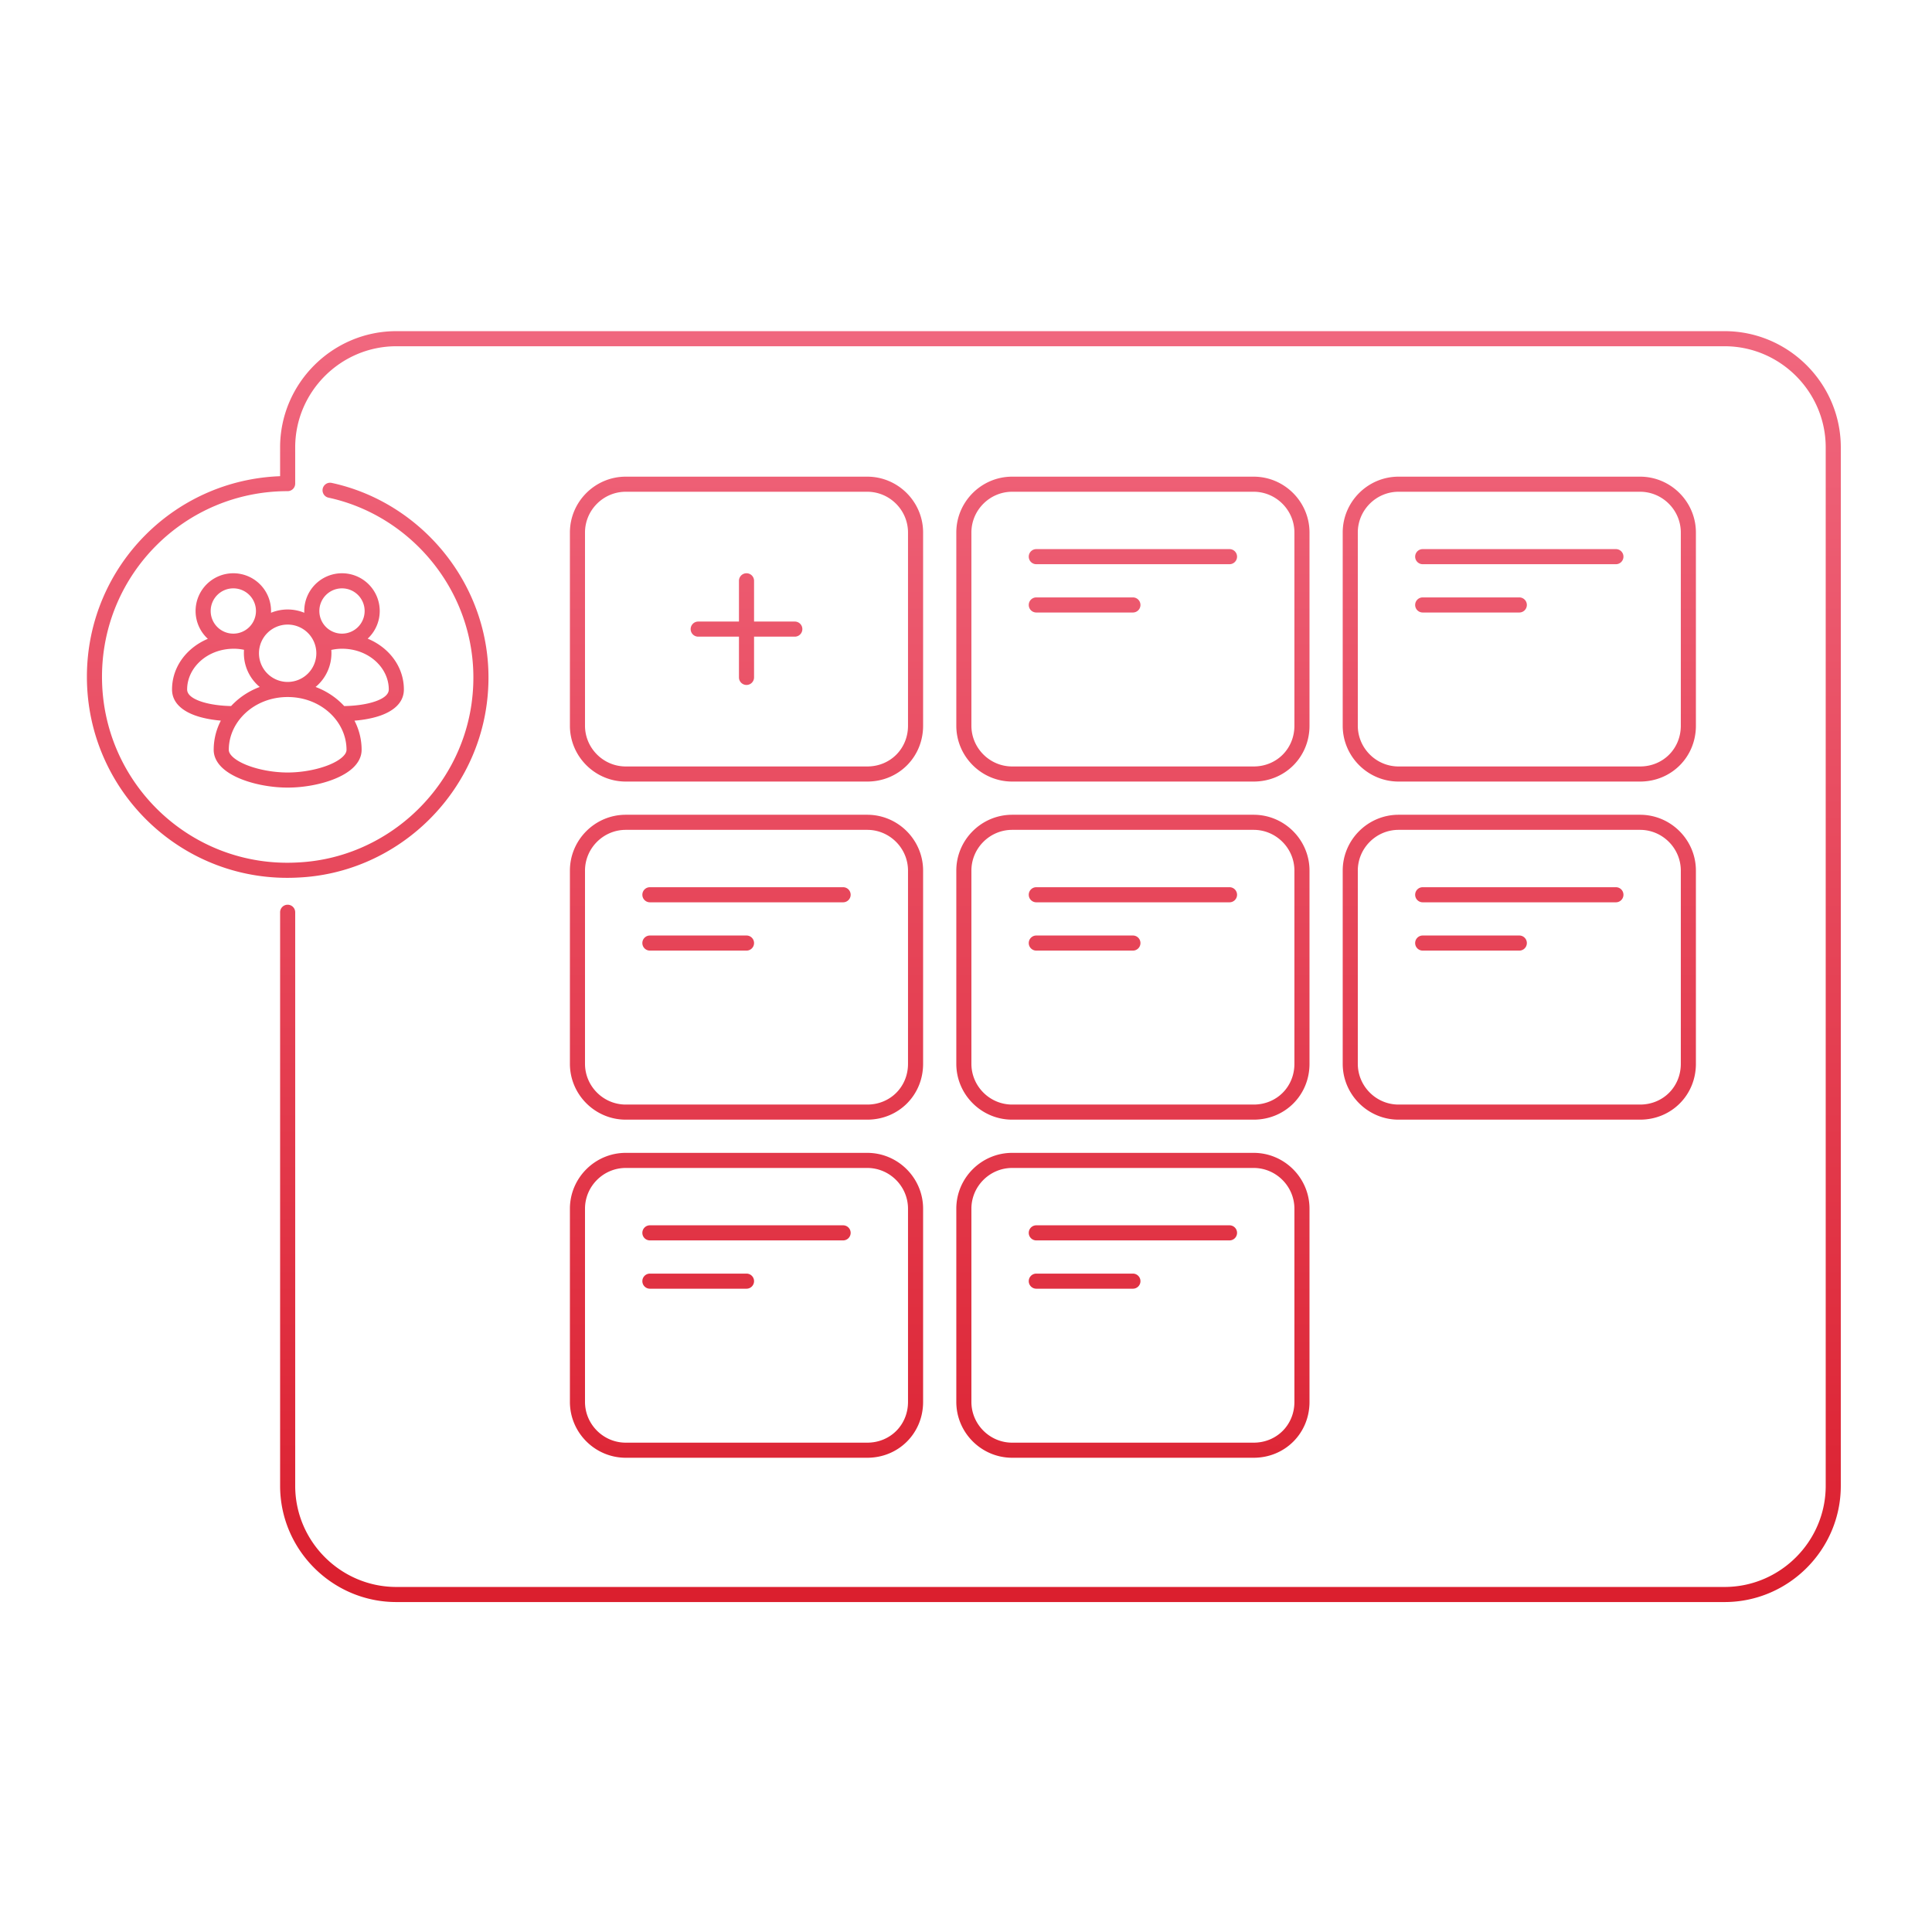 <svg width="320" height="320" viewBox="0 0 320 320" fill="none" xmlns="http://www.w3.org/2000/svg"><path d="M54.906 79.978a1.25 1.25 0 0 0-.523 2.444l.523-2.444ZM79.344 116.7l1.239.173-1.239-.173Zm-30 27.4-.057-1.249-.01.001.067 1.248Zm-1.7-64v1.25c.69 0 1.25-.56 1.25-1.25h-1.25Zm1.25 71a1.25 1.25 0 0 0-2.5 0h2.5Zm-7.545-43.214a1.25 1.25 0 0 0 .79-2.372l-.79 2.372Zm-2.604 11.564a1.25 1.25 0 0 0 0-2.5v2.5Zm17.9-2.5a1.25 1.25 0 0 0 0 2.5v-2.5Zm-3.396-11.436a1.25 1.25 0 1 0 .79 2.372l-.79-2.372Zm71.646-9.314a1.25 1.25 0 0 0-2.5 0h2.5Zm-2.5 16a1.25 1.25 0 1 0 2.5 0h-2.5Zm9.25-6.75a1.25 1.25 0 0 0 0-2.5v2.5Zm-16-2.5a1.25 1.25 0 1 0 0 2.5v-2.5Zm56-12a1.25 1.25 0 1 0 0 2.5v-2.5Zm32 2.5a1.25 1.25 0 0 0 0-2.5v2.5Zm-32 5.5a1.25 1.25 0 1 0 0 2.5v-2.5Zm16 2.5a1.25 1.25 0 0 0 0-2.5v2.5Zm48-10.5a1.25 1.25 0 1 0 0 2.5v-2.5Zm32 2.5a1.25 1.25 0 0 0 0-2.5v2.5Zm-32 5.5a1.25 1.25 0 1 0 0 2.5v-2.5Zm16 2.5a1.25 1.25 0 0 0 0-2.5v2.5Zm-80 45.5a1.25 1.25 0 1 0 0 2.5v-2.5Zm32 2.5a1.25 1.25 0 0 0 0-2.5v2.5Zm-32 5.5a1.25 1.25 0 1 0 0 2.5v-2.5Zm16 2.5a1.25 1.25 0 0 0 0-2.5v2.5Zm48-10.5a1.25 1.25 0 1 0 0 2.5v-2.5Zm32 2.5a1.25 1.25 0 0 0 0-2.5v2.5Zm-32 5.5a1.25 1.25 0 1 0 0 2.5v-2.5Zm16 2.5a1.25 1.25 0 0 0 0-2.5v2.5Zm-80 45.5a1.25 1.25 0 1 0 0 2.5v-2.5Zm32 2.5a1.25 1.25 0 0 0 0-2.5v2.5Zm-32 5.5a1.25 1.25 0 1 0 0 2.5v-2.5Zm16 2.5a1.25 1.25 0 0 0 0-2.5v2.5Zm-80-66.5a1.25 1.25 0 1 0 0 2.5v-2.5Zm32 2.5a1.25 1.25 0 0 0 0-2.5v2.5Zm-32 5.5a1.25 1.25 0 1 0 0 2.5v-2.5Zm16 2.5a1.25 1.25 0 0 0 0-2.5v2.5Zm-16 45.5a1.25 1.25 0 1 0 0 2.5v-2.5Zm32 2.5a1.25 1.25 0 0 0 0-2.5v2.5Zm-32 5.5a1.25 1.25 0 1 0 0 2.5v-2.5Zm16 2.5a1.25 1.25 0 0 0 0-2.5v2.5ZM54.383 82.422c14.79 3.17 26.029 17.586 23.723 34.105l2.477.346c2.495-17.88-9.667-33.465-25.677-36.895l-.523 2.444Zm23.724 34.105c-2.018 14.409-14.227 25.652-28.82 26.324l.115 2.498c15.806-.728 28.998-12.885 31.18-28.476l-2.475-.346Zm-28.83 26.325c-17.677.96-32.383-13.161-32.383-30.752h-2.5c0 19.009 15.895 34.287 35.018 33.248l-.135-2.496ZM16.894 112.1c0-17.01 13.74-30.75 30.75-30.75v-2.5c-18.39 0-33.25 14.86-33.25 33.25h2.5Zm32-32v-6h-2.5v6h2.5Zm0-6c0-9.21 7.54-16.75 16.75-16.75v-2.5c-10.59 0-19.25 8.66-19.25 19.25h2.5Zm16.75-16.75h220.001v-2.5h-220v2.5Zm220.001 0c9.209 0 16.75 7.54 16.75 16.75h2.5c0-10.59-8.66-19.25-19.25-19.25v2.5Zm16.75 16.75v172h2.5v-172h-2.5Zm0 172c0 9.21-7.541 16.75-16.75 16.75v2.5c10.59 0 19.25-8.66 19.25-19.25h-2.5Zm-16.75 16.75h-220v2.5h220v-2.5Zm-220 0c-9.21 0-16.75-7.54-16.75-16.75h-2.5c0 10.59 8.66 19.25 19.25 19.25v-2.5Zm-16.75-16.75v-95h-2.5v95h2.5ZM42.14 105.514a10.666 10.666 0 0 0-3.395-.564v2.5a8.16 8.16 0 0 1 2.604.436l.79-2.372Zm-3.395-.564c-5.553 0-10.25 4.03-10.25 9.25h2.5c0-3.58 3.302-6.75 7.75-6.75v-2.5Zm-10.25 9.25c0 2.356 1.985 3.643 3.83 4.302 1.935.692 4.343.948 6.42.948v-2.5c-1.924 0-4.016-.244-5.58-.802-1.656-.592-2.17-1.304-2.17-1.948h-2.5Zm28.15 5.25c2.076 0 4.484-.256 6.42-.948 1.844-.659 3.83-1.946 3.83-4.302h-2.5c0 .644-.515 1.356-2.17 1.948-1.565.558-3.657.802-5.58.802v2.5Zm10.25-5.25c0-5.22-4.698-9.25-10.25-9.25v2.5c4.447 0 7.75 3.17 7.75 6.75h2.5Zm-10.25-9.25c-1.255 0-2.389.228-3.396.564l.79 2.372a8.16 8.16 0 0 1 2.605-.436v-2.5Zm-4.25 3.25a4.75 4.75 0 0 1-4.75 4.75v2.5a7.25 7.25 0 0 0 7.25-7.25h-2.5Zm-4.75 4.75a4.75 4.75 0 0 1-4.75-4.75h-2.5a7.25 7.25 0 0 0 7.25 7.25v-2.5Zm-4.75-4.75a4.75 4.75 0 0 1 4.75-4.75v-2.5a7.25 7.25 0 0 0-7.25 7.25h2.5Zm4.75-4.75a4.75 4.75 0 0 1 4.75 4.75h2.5a7.25 7.25 0 0 0-7.25-7.25v2.5Zm12.75-2.25a3.75 3.75 0 0 1-3.75 3.75v2.5a6.25 6.25 0 0 0 6.25-6.25h-2.5Zm-3.75 3.75a3.75 3.75 0 0 1-3.75-3.75h-2.5a6.25 6.25 0 0 0 6.25 6.25v-2.5Zm-3.75-3.75a3.75 3.75 0 0 1 3.75-3.75v-2.5a6.25 6.25 0 0 0-6.25 6.25h2.5Zm3.75-3.75a3.75 3.75 0 0 1 3.75 3.75h2.5a6.25 6.25 0 0 0-6.25-6.25v2.5Zm-14.25 3.75a3.75 3.75 0 0 1-3.75 3.75v2.5a6.25 6.25 0 0 0 6.25-6.25h-2.5Zm-3.75 3.75a3.75 3.75 0 0 1-3.75-3.75h-2.5a6.25 6.25 0 0 0 6.25 6.25v-2.5Zm-3.75-3.75a3.75 3.75 0 0 1 3.75-3.75v-2.5a6.25 6.25 0 0 0-6.25 6.25h2.5Zm3.75-3.75a3.75 3.75 0 0 1 3.75 3.75h2.5a6.25 6.25 0 0 0-6.25-6.25v2.5Zm-3.25 26.75c0 1.202.607 2.195 1.404 2.953.791.753 1.85 1.356 2.995 1.828 2.294.945 5.209 1.469 7.85 1.469v-2.5c-2.358 0-4.943-.476-6.898-1.281-.98-.403-1.735-.862-2.224-1.328-.485-.461-.627-.843-.627-1.141h-2.5Zm12.25 6.25c2.641 0 5.556-.524 7.85-1.469 1.146-.472 2.204-1.075 2.995-1.828.797-.758 1.404-1.751 1.404-2.953h-2.5c0 .298-.142.68-.627 1.141-.49.466-1.244.925-2.223 1.328-1.956.805-4.541 1.281-6.9 1.281v2.5Zm12.25-6.25c0-6.296-5.571-11.25-12.25-11.25v2.5c5.52 0 9.75 4.046 9.75 8.75h2.5Zm-12.25-11.25c-6.68 0-12.25 4.954-12.25 11.25h2.5c0-4.704 4.229-8.75 9.75-8.75v-2.5Zm96 14h-40v2.5h40v-2.5Zm-40 0c-3.71 0-6.75-3.04-6.75-6.75h-2.5c0 5.09 4.16 9.25 9.25 9.25v-2.5Zm-6.75-6.75v-32h-2.5v32h2.5Zm0-32c0-3.71 3.04-6.75 6.75-6.75v-2.5c-5.09 0-9.25 4.16-9.25 9.25h2.5Zm6.75-6.75h40v-2.5h-40v2.5Zm40 0c3.709 0 6.75 3.04 6.75 6.75h2.5c0-5.09-4.16-9.25-9.25-9.25v2.5Zm6.75 6.75v32h2.5v-32h-2.5Zm0 32c0 3.81-2.941 6.75-6.75 6.75v2.5c5.19 0 9.25-4.06 9.25-9.25h-2.5Zm57.25 6.75h-40v2.5h40v-2.5Zm-40 0c-3.71 0-6.75-3.04-6.75-6.75h-2.5c0 5.09 4.159 9.25 9.25 9.25v-2.5Zm-6.75-6.75v-32h-2.5v32h2.5Zm0-32c0-3.71 3.04-6.75 6.75-6.75v-2.5c-5.091 0-9.25 4.16-9.25 9.25h2.5Zm6.75-6.75h40v-2.5h-40v2.5Zm40 0c3.709 0 6.75 3.04 6.75 6.75h2.5c0-5.09-4.16-9.25-9.25-9.25v2.5Zm6.75 6.75v32h2.5v-32h-2.5Zm0 32c0 3.81-2.941 6.75-6.75 6.75v2.5c5.19 0 9.25-4.06 9.25-9.25h-2.5Zm57.25 6.75h-40v2.5h40v-2.5Zm-40 0c-3.71 0-6.75-3.04-6.75-6.75h-2.5c0 5.09 4.159 9.25 9.25 9.25v-2.5Zm-6.75-6.75v-32h-2.5v32h2.5Zm0-32c0-3.71 3.04-6.75 6.75-6.75v-2.5c-5.091 0-9.25 4.16-9.25 9.25h2.5Zm6.75-6.75h40v-2.5h-40v2.5Zm40 0c3.709 0 6.75 3.04 6.75 6.75h2.5c0-5.09-4.16-9.25-9.25-9.25v2.5Zm6.75 6.75v32h2.5v-32h-2.5Zm0 32c0 3.81-2.941 6.75-6.75 6.75v2.5c5.19 0 9.25-4.06 9.25-9.25h-2.5Zm-134.75 62.75h-40v2.5h40v-2.5Zm-40 0c-3.71 0-6.75-3.04-6.75-6.75h-2.5c0 5.09 4.16 9.25 9.25 9.25v-2.5Zm-6.75-6.75v-32h-2.5v32h2.5Zm0-32c0-3.71 3.04-6.75 6.75-6.75v-2.5c-5.09 0-9.25 4.16-9.25 9.25h2.5Zm6.75-6.75h40v-2.5h-40v2.5Zm40 0c3.709 0 6.75 3.04 6.75 6.75h2.5c0-5.09-4.16-9.25-9.25-9.25v2.5Zm6.75 6.75v32h2.5v-32h-2.5Zm0 32c0 3.81-2.941 6.75-6.75 6.75v2.5c5.19 0 9.25-4.06 9.25-9.25h-2.5Zm57.25 6.75h-40v2.5h40v-2.5Zm-40 0c-3.71 0-6.75-3.04-6.75-6.75h-2.5c0 5.09 4.159 9.25 9.25 9.25v-2.5Zm-6.75-6.75v-32h-2.5v32h2.5Zm0-32c0-3.71 3.04-6.75 6.75-6.75v-2.5c-5.091 0-9.25 4.16-9.25 9.25h2.5Zm6.75-6.75h40v-2.5h-40v2.5Zm40 0c3.709 0 6.75 3.04 6.75 6.75h2.5c0-5.09-4.16-9.25-9.25-9.25v2.5Zm6.75 6.75v32h2.5v-32h-2.5Zm0 32c0 3.81-2.941 6.75-6.75 6.75v2.5c5.19 0 9.25-4.06 9.25-9.25h-2.5Zm57.25 6.75h-40v2.5h40v-2.5Zm-40 0c-3.71 0-6.75-3.04-6.75-6.75h-2.5c0 5.09 4.159 9.25 9.25 9.25v-2.5Zm-6.75-6.75v-32h-2.5v32h2.5Zm0-32c0-3.71 3.04-6.75 6.75-6.75v-2.5c-5.091 0-9.25 4.16-9.25 9.25h2.5Zm6.75-6.75h40v-2.5h-40v2.5Zm40 0c3.709 0 6.75 3.04 6.75 6.75h2.5c0-5.09-4.16-9.25-9.25-9.25v2.5Zm6.75 6.75v32h2.5v-32h-2.5Zm0 32c0 3.81-2.941 6.75-6.75 6.75v2.5c5.19 0 9.25-4.06 9.25-9.25h-2.5Zm-134.75 62.75h-40v2.5h40v-2.5Zm-40 0c-3.71 0-6.75-3.04-6.75-6.75h-2.5c0 5.09 4.16 9.25 9.25 9.25v-2.5Zm-6.75-6.75v-32h-2.5v32h2.5Zm0-32c0-3.71 3.04-6.75 6.75-6.75v-2.5c-5.09 0-9.25 4.16-9.25 9.25h2.5Zm6.75-6.75h40v-2.5h-40v2.5Zm40 0c3.709 0 6.75 3.04 6.75 6.75h2.5c0-5.09-4.16-9.25-9.25-9.25v2.5Zm6.75 6.75v32h2.5v-32h-2.5Zm0 32c0 3.81-2.941 6.75-6.75 6.75v2.5c5.19 0 9.25-4.06 9.25-9.25h-2.5Zm57.25 6.75h-40v2.5h40v-2.5Zm-40 0c-3.71 0-6.75-3.04-6.75-6.75h-2.5c0 5.09 4.159 9.25 9.25 9.25v-2.5Zm-6.75-6.75v-32h-2.5v32h2.5Zm0-32c0-3.71 3.04-6.75 6.75-6.75v-2.5c-5.091 0-9.25 4.16-9.25 9.25h2.5Zm6.75-6.75h40v-2.5h-40v2.5Zm40 0c3.709 0 6.75 3.04 6.75 6.75h2.5c0-5.09-4.16-9.25-9.25-9.25v2.5Zm6.75 6.75v32h2.5v-32h-2.5Zm0 32c0 3.81-2.941 6.75-6.75 6.75v2.5c5.19 0 9.25-4.06 9.25-9.25h-2.5Zm-92-136v16h2.5v-16h-2.5Zm9.25 6.75h-16v2.5h16v-2.5Zm40-9.5h32v-2.5h-32v2.5Zm0 8h16v-2.5h-16v2.5Zm64-8h32v-2.5h-32v2.5Zm0 8h16v-2.5h-16v2.5Zm-64 48h32v-2.5h-32v2.5Zm0 8h16v-2.5h-16v2.5Zm64-8h32v-2.5h-32v2.5Zm0 8h16v-2.5h-16v2.5Zm-64 48h32v-2.5h-32v2.5Zm0 8h16v-2.5h-16v2.5Zm-64-64h32v-2.5h-32v2.5Zm0 8h16v-2.5h-16v2.5Zm0 48h32v-2.5h-32v2.5Zm0 8h16v-2.5h-16v2.5Z" fill="url(#a)"/><defs><linearGradient id="a" x1="159.645" y1="56.1" x2="159.645" y2="264.1" gradientUnits="userSpaceOnUse"><stop stop-color="#F0677E"/><stop offset="1" stop-color="#DB1F2E"/></linearGradient></defs></svg>
